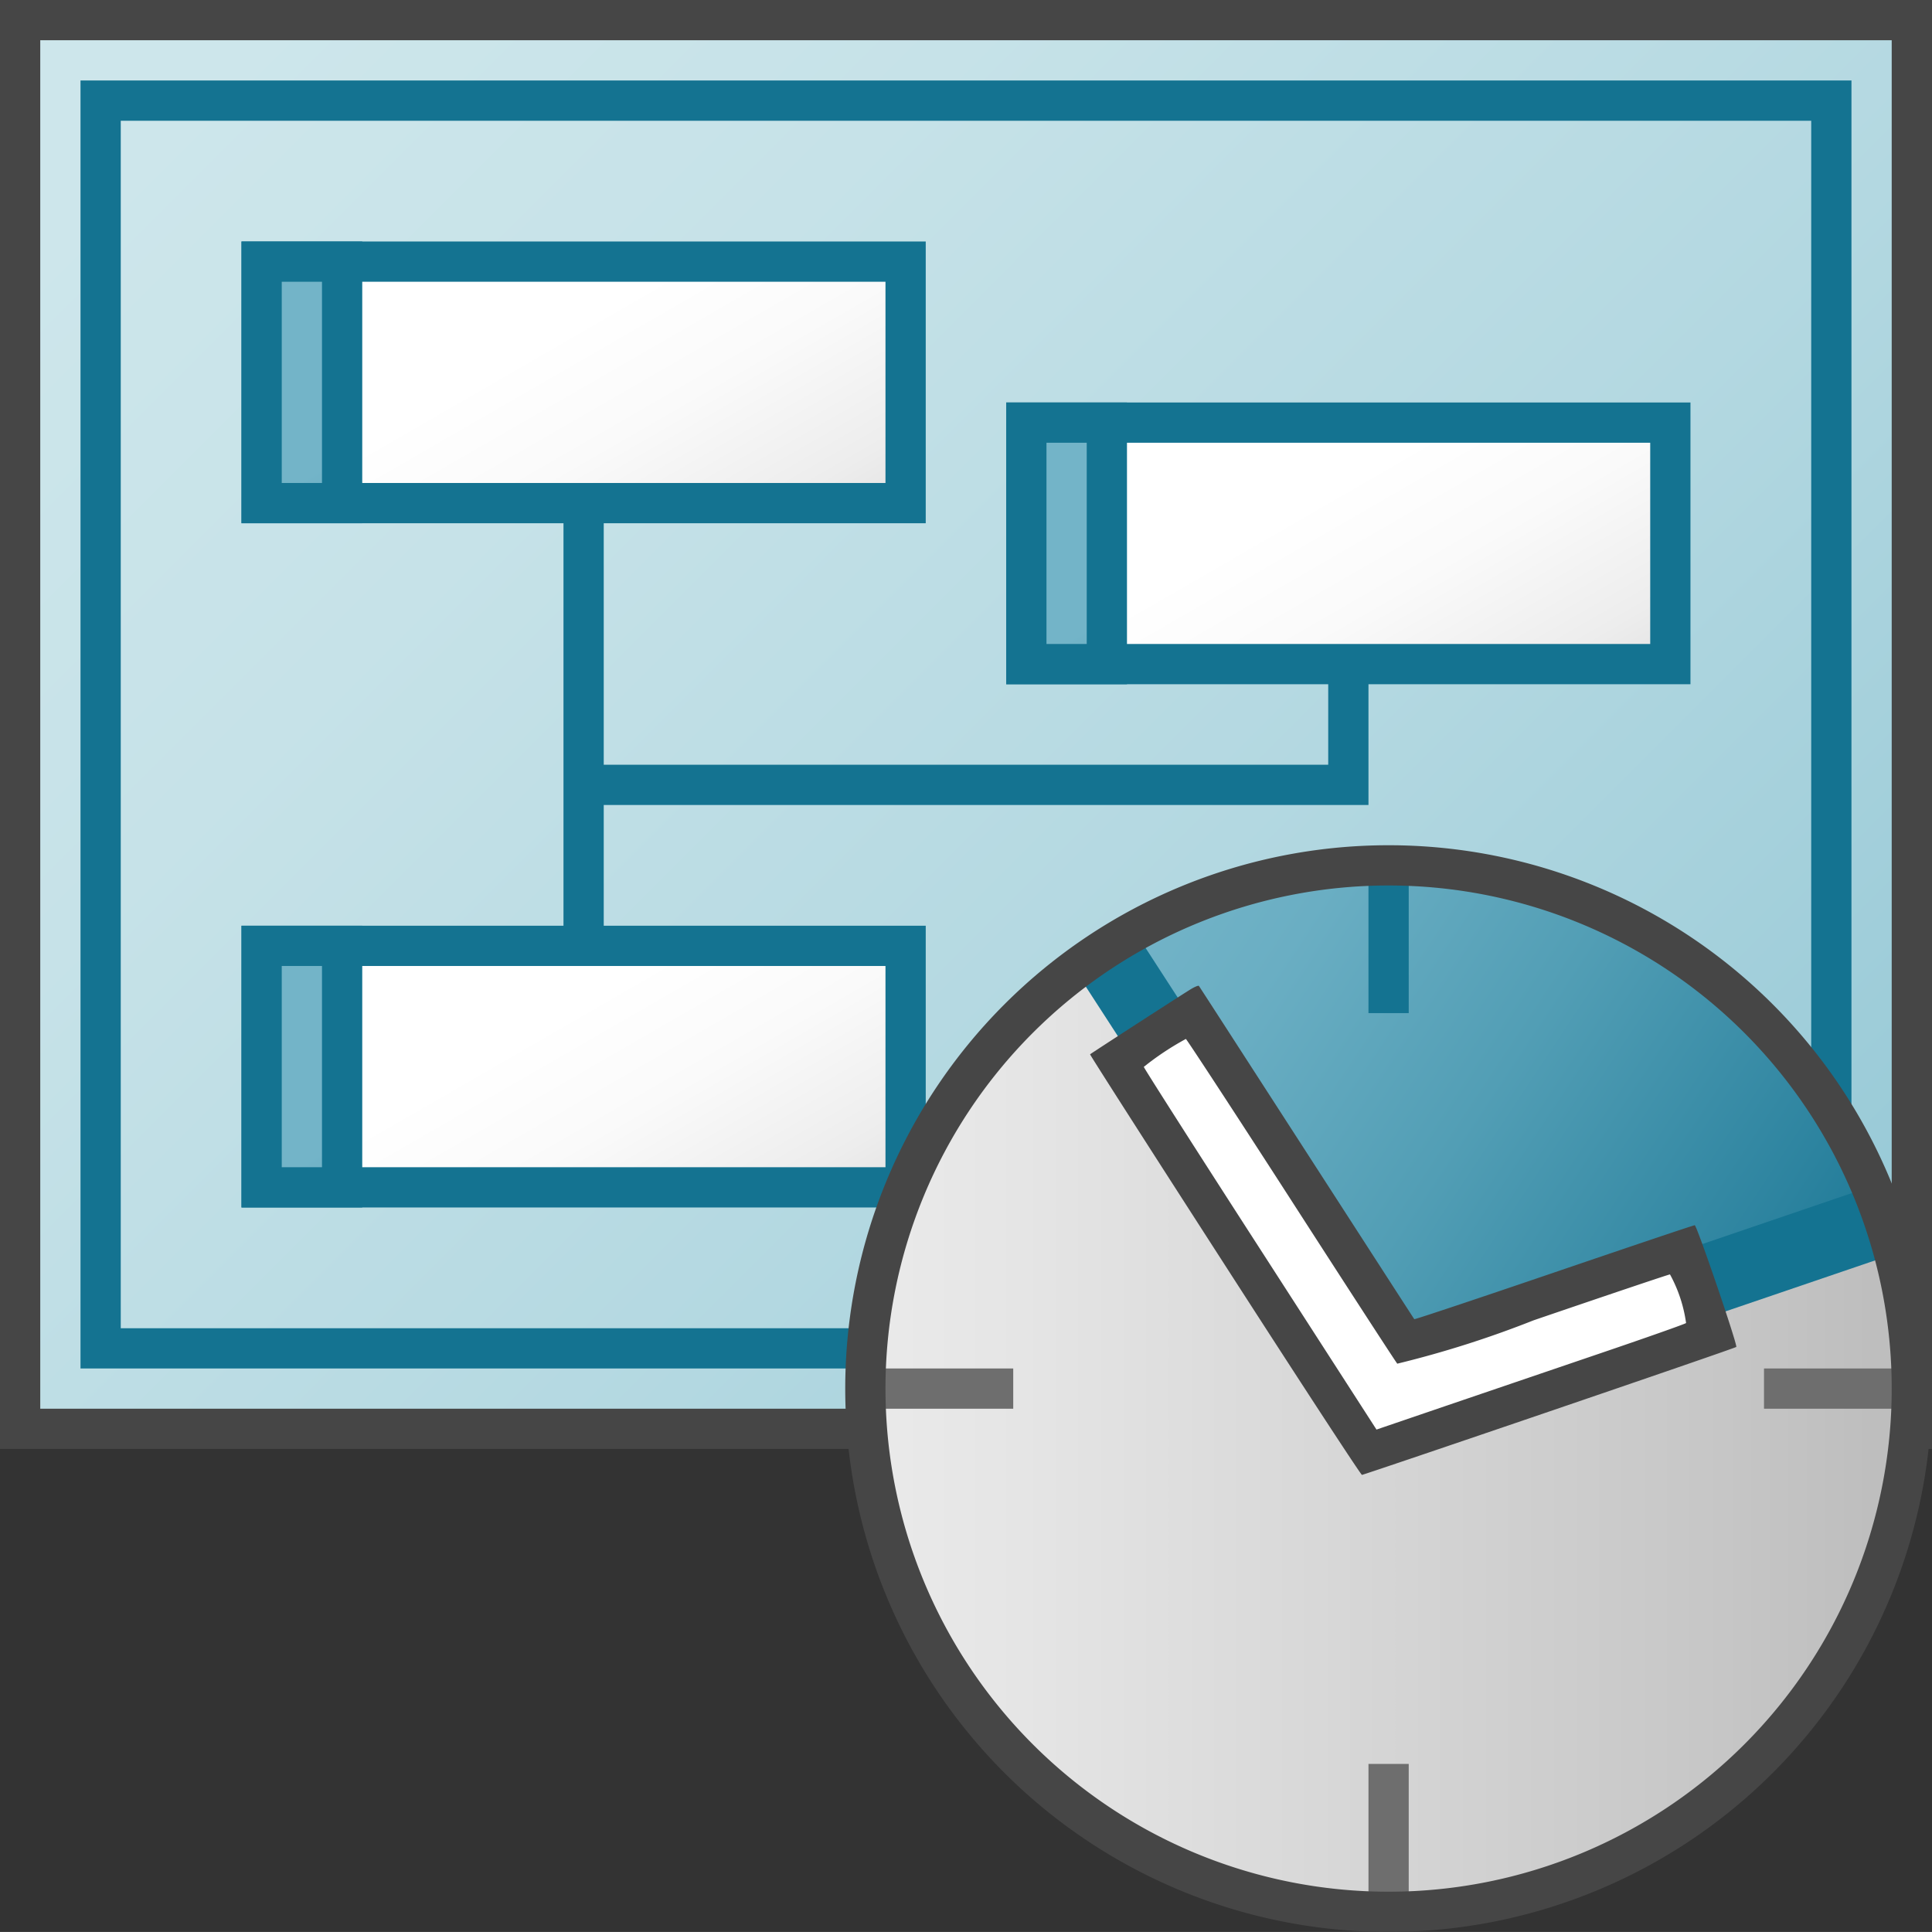 <svg id="Layer_1" data-name="Layer 1" xmlns="http://www.w3.org/2000/svg" xmlns:xlink="http://www.w3.org/1999/xlink" viewBox="0 0 48.001 48">
  <rect x="0" y="0" width="48.001" height="48" fill="#333333" stroke="none"/>
  <defs>
    <linearGradient id="linear-gradient" x1="6.5" y1="47.5" x2="47.5" y2="6.5" gradientTransform="matrix(1, 0, 0, -1, 0, 48)" gradientUnits="userSpaceOnUse">
      <stop offset="0" stop-color="#cde6eb"/>
      <stop offset="0.221" stop-color="#c6e2e8"/>
      <stop offset="0.542" stop-color="#b3d8e1"/>
      <stop offset="0.921" stop-color="#93c7d5"/>
      <stop offset="1" stop-color="#8cc3d2"/>
    </linearGradient>
    <linearGradient id="linear-gradient-2" x1="13.799" y1="39.714" x2="20.397" y2="28.286" gradientTransform="matrix(1, 0, 0, -1, 0, 48)" gradientUnits="userSpaceOnUse">
      <stop offset="0" stop-color="#fff"/>
      <stop offset="0.228" stop-color="#fafafa"/>
      <stop offset="0.488" stop-color="#ededed"/>
      <stop offset="0.762" stop-color="#d7d6d6"/>
      <stop offset="1" stop-color="#bdbcbc"/>
    </linearGradient>
    <linearGradient id="linear-gradient-3" x1="32.799" y1="35.714" x2="39.397" y2="24.286" xlink:href="#linear-gradient-2"/>
    <linearGradient id="linear-gradient-4" x1="27.549" y1="32.683" x2="30.647" y2="27.317" gradientTransform="matrix(1, 0, 0, -1, 0, 48)" gradientUnits="userSpaceOnUse">
      <stop offset="0" stop-color="#73b4c8"/>
      <stop offset="0.175" stop-color="#6aaec3"/>
      <stop offset="0.457" stop-color="#529eb5"/>
      <stop offset="0.809" stop-color="#2c839f"/>
      <stop offset="1" stop-color="#147391"/>
    </linearGradient>
    <linearGradient id="linear-gradient-5" x1="8.549" y1="36.683" x2="11.647" y2="31.317" xlink:href="#linear-gradient-4"/>
    <linearGradient id="linear-gradient-6" x1="13.799" y1="22.714" x2="20.397" y2="11.286" xlink:href="#linear-gradient-2"/>
    <linearGradient id="linear-gradient-7" x1="8.549" y1="19.683" x2="11.647" y2="14.317" xlink:href="#linear-gradient-4"/>
    <linearGradient id="linear-gradient-8" x1="28.159" y1="25.504" x2="46.264" y2="13.504" xlink:href="#linear-gradient-4"/>
    <linearGradient id="linear-gradient-9" x1="0.5" y1="12.454" x2="46.5" y2="12.454" gradientTransform="matrix(1, 0, 0, -1, 0, 48)" gradientUnits="userSpaceOnUse">
      <stop offset="0" stop-color="#fff"/>
      <stop offset="0.221" stop-color="#f8f8f8"/>
      <stop offset="0.541" stop-color="#e5e5e5"/>
      <stop offset="0.92" stop-color="#c6c6c6"/>
      <stop offset="1" stop-color="#bebebe"/>
    </linearGradient>
  </defs>
  <path id="rect39" d="M.5.5h47v35H.5Z" stroke="#464646" stroke-miterlimit="10" fill="url(#linear-gradient)"/>
  <path id="rect47" d="M2.5,2.5h43v31H2.5Z" fill="none" stroke="#147391" stroke-miterlimit="10"/>
  <path id="rect49" d="M6.5,6.5h16v6H6.5Z" stroke="#147391" stroke-miterlimit="10" fill="url(#linear-gradient-2)"/>
  <path id="polyline51" d="M33.5,16.5v3h-19" fill="none" stroke="#147391" stroke-miterlimit="10"/>
  <path id="line53" d="M14.5,12.5v11" fill="none" stroke="#147391" stroke-miterlimit="10"/>
  <path id="rect55" d="M25.5,10.5h16v6h-16Z" stroke="#147391" stroke-miterlimit="10" fill="url(#linear-gradient-3)"/>
  <path id="rect57" d="M25.5,10.5h2v6h-2Z" stroke="#147391" stroke-miterlimit="10" fill="url(#linear-gradient-4)"/>
  <path id="rect59" d="M6.5,6.5h2v6h-2Z" stroke="#147391" stroke-miterlimit="10" fill="url(#linear-gradient-5)"/>
  <path id="rect61" d="M6.5,23.5h16v6H6.5Z" stroke="#147391" stroke-miterlimit="10" fill="url(#linear-gradient-6)"/>
  <path id="rect63" d="M6.5,23.5h2v6h-2Z" stroke="#147391" stroke-miterlimit="10" fill="url(#linear-gradient-7)"/>
  <path id="polyline41" d="M45.6,27.5h-20v6.021" fill="none" stroke="#147391" stroke-miterlimit="10"/>
  <path id="line43" d="M45.6,30.5h-20" fill="none" stroke="#147391" stroke-miterlimit="10"/>
  <path id="line45" d="M32.6,27.5v6" fill="none" stroke="#147391" stroke-miterlimit="10"/>
  <path id="path24" d="M34.5,34.5l12.306-4.192a12.994,12.994,0,0,0-19.371-6.718Z" fill="url(#linear-gradient-8)"/>
  <path id="path26" d="M34.5,34.5l-7.065-10.91a13,13,0,1,0,19.371,6.718Z" fill="url(#linear-gradient-9)"/>
  <path id="polyline28" d="M46.805,30.306,34.5,34.5l-7.067-10.91" fill="none" stroke="#147391" stroke-width="1.769"/>
  <path id="line32" d="M34.5,21.779v3.392" fill="none" stroke="#147391"/>
  <path id="line34" d="M34.5,43.825v3.392" fill="none" stroke="#6e6e6e"/>
  <path id="line36" d="M25.174,34.5H21.783" fill="none" stroke="#6e6e6e"/>
  <path id="line38" d="M47.218,34.5H43.827" fill="none" stroke="#6e6e6e"/>
  <path id="polygon40" d="M41.833,31.028l.731,2.14-8.559,2.921-6.283-9.742,1.9-1.226,5.326,8.257Z" fill="#fff"/>
  <path id="circle30" d="M47.5,34.5a13,13,0,0,1-13,13h0a13,13,0,1,1,13-13Z" fill="none" stroke="#464646" stroke-linecap="round" stroke-linejoin="round"/>
  <path id="path887" d="M30.431,31.427c-1.85-2.87-3.357-5.224-3.348-5.232.038-.033,2.371-1.542,2.519-1.628.09-.053.173-.085.184-.073S31,26.37,32.463,28.635s2.665,4.128,2.675,4.14,1.571-.51,3.468-1.157,3.47-1.177,3.5-1.177c.052,0,1.071,2.985,1.032,3.024s-9.252,3.179-9.3,3.179C33.81,36.644,32.281,34.3,30.431,31.427Zm9.3,2.206c1.16-.394,2.132-.737,2.16-.762a3.507,3.507,0,0,0-.4-1.208c-.031,0-1.555.514-3.387,1.14a25.668,25.668,0,0,1-3.388,1.078c-.032-.032-1.218-1.861-2.637-4.063s-2.6-4.005-2.616-4.005a7,7,0,0,0-1.045.694c0,.025,1.3,2.063,2.891,4.528l2.89,4.483,1.711-.584Z" fill="#464646"/>
</svg>
